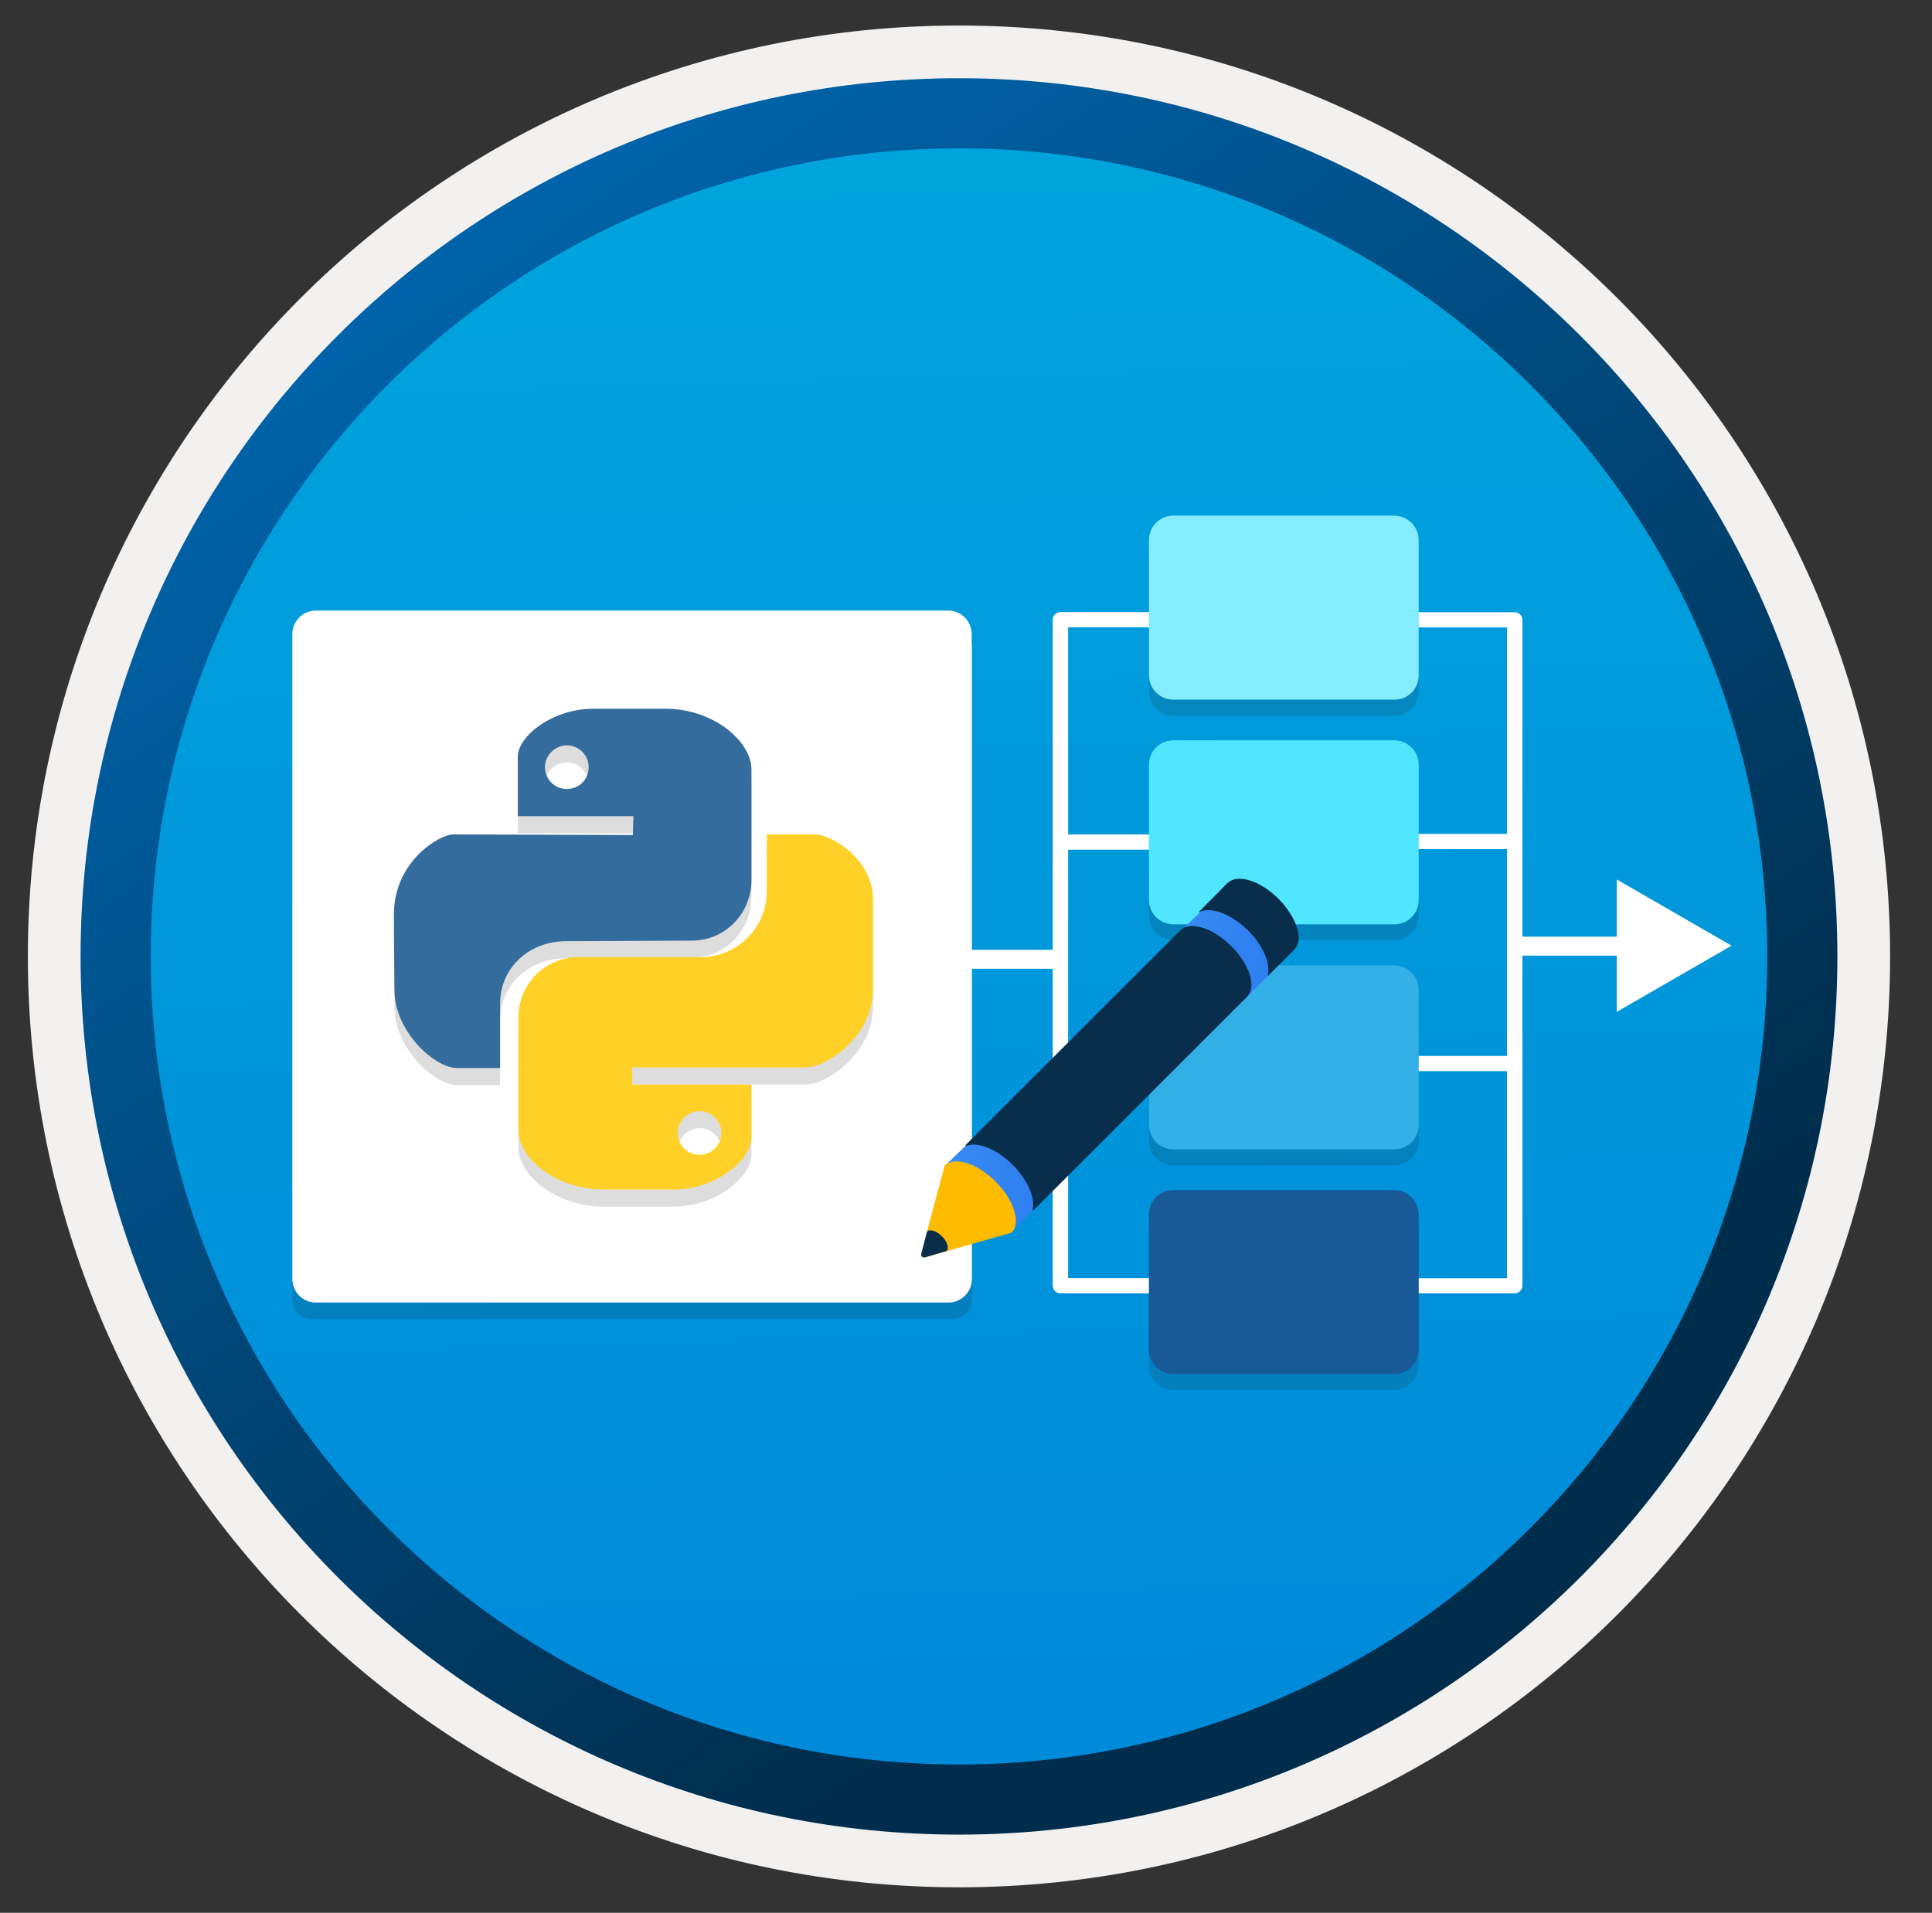<svg width="103" height="102" viewBox="0 0 103 102" fill="none" xmlns="http://www.w3.org/2000/svg">
<rect x="0" y="0" width="103" height="102" fill="#333333" stroke="none"/>
<path d="M51.126 97.811C25.276 97.811 4.316 76.861 4.316 51.001C4.316 25.141 25.276 4.191 51.126 4.191C76.976 4.191 97.936 25.151 97.936 51.001C97.936 76.851 76.976 97.811 51.126 97.811Z" fill="url(#paint0_linear_423_3937)"/>
<path fill-rule="evenodd" clip-rule="evenodd" d="M97.026 51.001C97.026 76.351 76.476 96.901 51.126 96.901C25.776 96.901 5.226 76.351 5.226 51.001C5.226 25.651 25.776 5.101 51.126 5.101C76.476 5.101 97.026 25.651 97.026 51.001ZM51.126 1.361C78.546 1.361 100.766 23.581 100.766 51.001C100.766 78.421 78.536 100.641 51.126 100.641C23.706 100.641 1.486 78.411 1.486 51.001C1.486 23.581 23.706 1.361 51.126 1.361Z" fill="#F2F1F0"/>
<path fill-rule="evenodd" clip-rule="evenodd" d="M94.216 51.001C94.216 74.801 74.926 94.091 51.126 94.091C27.326 94.091 8.036 74.801 8.036 51.001C8.036 27.201 27.326 7.911 51.126 7.911C74.926 7.911 94.216 27.201 94.216 51.001ZM51.126 4.171C76.986 4.171 97.956 25.141 97.956 51.001C97.956 76.861 76.986 97.831 51.126 97.831C25.266 97.831 4.296 76.861 4.296 51.001C4.296 25.141 25.256 4.171 51.126 4.171Z" fill="url(#paint1_linear_423_3937)"/>
<path opacity="0.15" d="M50.775 70.338C51.355 70.338 51.815 69.879 51.815 69.299V34.078H15.585V69.308C15.585 69.888 16.044 70.349 16.625 70.349L50.775 70.338Z" fill="#1F1D20"/>
<path d="M51.804 34.379V33.819C51.804 33.118 51.245 32.559 50.544 32.559H16.845C16.145 32.559 15.585 33.118 15.585 33.819V34.438V35.008V68.198C15.585 68.898 16.145 69.459 16.845 69.459H50.554C51.255 69.459 51.815 68.898 51.815 68.198V34.449C51.815 34.419 51.804 34.408 51.804 34.379Z" fill="white"/>
<path d="M66.964 56.329H56.534V57.139H66.964V56.329Z" fill="white"/>
<path d="M66.964 44.498H56.534V45.309H66.964V44.498Z" fill="white"/>
<path d="M66.975 68.969H56.535C56.315 68.969 56.124 68.789 56.124 68.559V33.048C56.124 32.828 56.304 32.639 56.535 32.639H66.965V33.449H56.944V68.149H66.975V68.969Z" fill="white"/>
<path d="M56.564 50.649H48.714V51.659H56.564V50.649Z" fill="white"/>
<path d="M80.754 44.468H70.314V45.278H80.754V44.468Z" fill="white"/>
<path d="M80.754 56.308H70.314V57.118H80.754V56.308Z" fill="white"/>
<path d="M80.745 68.968H70.314V68.158H80.344V33.458H70.314V32.648H80.754C80.975 32.648 81.165 32.828 81.165 33.058V68.568C81.154 68.788 80.975 68.968 80.745 68.968Z" fill="white"/>
<path d="M90.934 49.948H80.714V50.958H90.934V49.948Z" fill="white"/>
<path opacity="0.15" d="M74.324 28.358H62.554C61.834 28.358 61.254 28.938 61.254 29.658V36.868C61.254 37.588 61.834 38.168 62.554 38.168H74.334C75.054 38.178 75.634 37.598 75.634 36.868V29.668C75.634 28.928 75.044 28.358 74.324 28.358Z" fill="#1F1D20"/>
<path opacity="0.15" d="M74.324 52.338H62.554C61.834 52.338 61.254 52.918 61.254 53.638V60.848C61.254 61.568 61.834 62.148 62.554 62.148H74.334C75.054 62.148 75.634 61.568 75.634 60.848V53.648C75.634 52.918 75.044 52.338 74.324 52.338Z" fill="#1F1D20"/>
<path opacity="0.15" d="M74.324 40.318H62.554C61.834 40.318 61.254 40.898 61.254 41.618V48.828C61.254 49.548 61.834 50.128 62.554 50.128H74.334C75.054 50.138 75.634 49.558 75.634 48.828V41.618C75.634 40.908 75.044 40.318 74.324 40.318Z" fill="#1F1D20"/>
<path opacity="0.15" d="M74.324 64.308H62.554C61.834 64.308 61.254 64.888 61.254 65.608V72.818C61.254 73.538 61.834 74.118 62.554 74.118H74.334C75.054 74.118 75.634 73.538 75.634 72.818V65.608C75.634 64.898 75.044 64.308 74.324 64.308Z" fill="#1F1D20"/>
<path d="M74.324 27.498H62.554C61.834 27.498 61.254 28.078 61.254 28.798V36.008C61.254 36.728 61.834 37.308 62.554 37.308H74.334C75.054 37.318 75.634 36.738 75.634 36.008V28.808C75.634 28.078 75.044 27.498 74.324 27.498Z" fill="#84ECFD"/>
<path d="M74.324 51.478H62.554C61.834 51.478 61.254 52.058 61.254 52.778V59.988C61.254 60.708 61.834 61.288 62.554 61.288H74.334C75.054 61.288 75.634 60.708 75.634 59.988V52.788C75.634 52.058 75.044 51.478 74.324 51.478Z" fill="#32B0E7"/>
<path d="M74.324 39.478H62.554C61.834 39.478 61.254 40.058 61.254 40.778V47.988C61.254 48.708 61.834 49.288 62.554 49.288H74.334C75.054 49.298 75.634 48.718 75.634 47.988V40.778C75.634 40.058 75.044 39.478 74.324 39.478Z" fill="#50E6FF"/>
<path d="M74.324 63.458H62.554C61.834 63.458 61.254 64.038 61.254 64.758V71.968C61.254 72.688 61.834 73.268 62.554 73.268H74.334C75.054 73.268 75.634 72.688 75.634 71.968V64.758C75.634 64.048 75.044 63.458 74.324 63.458Z" fill="#185A97"/>
<path d="M86.194 46.898L92.314 50.428L86.194 53.958V46.898Z" fill="white"/>
<path opacity="0.15" d="M30.185 51.099L36.886 51.068C38.648 51.068 40.094 49.621 40.063 47.765C40.063 47.765 40.063 42.071 40.063 41.945C40.063 40.435 38.018 38.705 35.502 38.705C34.243 38.705 32.733 38.705 31.632 38.705C29.43 38.705 27.606 40.184 27.606 41.253C27.606 41.41 27.606 42.732 27.606 44.43H33.772L33.74 45.437C33.74 45.437 24.397 45.406 24.145 45.406C23.485 45.406 21 46.79 21 49.684C21 51.225 21.031 52.83 21.031 53.711C21.031 55.913 23.17 57.863 24.366 57.863C24.491 57.863 25.404 57.863 26.662 57.863V54.434C26.662 52.484 28.235 51.099 30.185 51.099ZM30.217 42.983C29.556 42.983 29.053 42.449 29.053 41.819C29.053 41.19 29.588 40.655 30.217 40.655C30.846 40.655 31.381 41.159 31.381 41.819C31.381 42.48 30.877 42.983 30.217 42.983Z" fill="#1F1D20"/>
<path opacity="0.15" d="M43.461 45.406C43.335 45.406 42.265 45.406 40.881 45.406V48.426C40.881 50.376 39.308 51.949 37.358 51.949H30.846C29.053 51.949 27.637 53.396 27.637 55.158C27.637 55.158 27.637 61.072 27.637 61.166C27.637 62.739 29.713 64.343 32.199 64.343C32.985 64.343 35.282 64.343 35.942 64.343C38.144 64.343 40.063 62.77 40.063 61.575C40.063 61.418 40.063 60.254 40.063 58.744H33.709V57.831C33.709 57.831 42.863 57.831 42.957 57.831C44.09 57.831 46.544 56.164 46.544 53.679C46.544 51.194 46.544 51.131 46.544 48.897C46.544 46.664 44.247 45.406 43.461 45.406ZM37.295 60.159C37.955 60.159 38.459 60.694 38.459 61.323C38.459 61.984 37.924 62.487 37.295 62.487C36.634 62.487 36.131 61.953 36.131 61.323C36.131 60.694 36.666 60.159 37.295 60.159Z" fill="#1F1D20"/>
<path d="M30.185 50.189L36.886 50.158C38.648 50.158 40.094 48.711 40.063 46.855C40.063 46.855 40.063 41.161 40.063 41.035C40.063 39.525 38.018 37.795 35.502 37.795C34.243 37.795 32.733 37.795 31.632 37.795C29.43 37.795 27.606 39.273 27.606 40.343C27.606 40.5 27.606 41.822 27.606 43.52H33.772L33.74 44.527C33.74 44.527 24.397 44.495 24.145 44.495C23.485 44.495 21 45.88 21 48.774C21 50.315 21.031 51.92 21.031 52.8C21.031 55.002 23.17 56.953 24.366 56.953C24.491 56.953 25.404 56.953 26.662 56.953V53.524C26.662 51.574 28.235 50.189 30.185 50.189ZM30.217 42.073C29.556 42.073 29.053 41.538 29.053 40.909C29.053 40.28 29.588 39.745 30.217 39.745C30.846 39.745 31.381 40.249 31.381 40.909C31.381 41.57 30.877 42.073 30.217 42.073Z" fill="#336C9D"/>
<path d="M43.461 44.495C43.335 44.495 42.265 44.495 40.881 44.495V47.515C40.881 49.466 39.308 51.039 37.358 51.039H30.846C29.053 51.039 27.637 52.486 27.637 54.247C27.637 54.247 27.637 60.161 27.637 60.256C27.637 61.829 29.713 63.433 32.199 63.433C32.985 63.433 35.282 63.433 35.942 63.433C38.144 63.433 40.063 61.86 40.063 60.665C40.063 60.508 40.063 59.344 40.063 57.834H33.709V56.921C33.709 56.921 42.863 56.921 42.957 56.921C44.09 56.921 46.544 55.254 46.544 52.769C46.544 50.284 46.544 50.221 46.544 47.987C46.544 45.754 44.247 44.495 43.461 44.495ZM37.295 59.249C37.955 59.249 38.459 59.784 38.459 60.413C38.459 61.074 37.924 61.577 37.295 61.577C36.634 61.577 36.131 61.042 36.131 60.413C36.131 59.784 36.666 59.249 37.295 59.249Z" fill="#FFD128"/>
<path d="M64.203 48.432L62.803 49.782L66.263 53.372L68.353 51.282L67.673 48.152L64.203 48.432Z" fill="url(#paint2_linear_423_3937)"/>
<path d="M51.803 60.792L50.403 62.132L53.903 65.712L55.913 63.692L55.243 60.552L51.803 60.792Z" fill="url(#paint3_linear_423_3937)"/>
<path d="M68.163 47.932C67.193 46.962 65.993 46.582 65.463 47.072H65.453L63.923 48.622C63.913 48.632 63.923 48.652 63.943 48.642C64.523 48.322 65.623 48.722 66.533 49.612C67.353 50.432 67.753 51.412 67.583 52.022C67.583 52.042 67.593 52.052 67.603 52.032L69.003 50.642L69.013 50.632C69.013 50.632 69.013 50.632 69.013 50.622L69.023 50.612C69.513 50.112 69.133 48.912 68.163 47.932Z" fill="#092E4C"/>
<path d="M65.644 50.452C64.684 49.492 63.504 49.112 62.954 49.582L51.484 61.052C51.464 61.072 51.484 61.112 51.514 61.102C52.124 60.872 53.134 61.262 53.994 62.122C54.794 62.922 55.194 63.872 55.054 64.492C55.044 64.522 55.094 64.552 55.114 64.522L66.514 53.122C66.984 52.592 66.614 51.412 65.644 50.452Z" fill="#092E4C"/>
<path d="M53.083 63.012C52.093 62.022 50.883 61.652 50.363 62.152V62.162L49.423 65.672C49.573 65.522 49.663 65.792 49.943 66.072C50.233 66.352 50.123 66.302 49.973 66.452L49.303 67.052L53.933 65.732C54.443 65.212 54.063 63.992 53.083 63.012Z" fill="#FFBB00"/>
<path d="M50.213 65.922C49.933 65.642 49.583 65.522 49.423 65.672L49.113 66.862C49.083 66.982 49.193 67.082 49.303 67.052L50.463 66.712C50.613 66.562 50.503 66.202 50.213 65.922Z" fill="#092E4C"/>
<defs>
<linearGradient id="paint0_linear_423_3937" x1="49.352" y1="-13.789" x2="53.334" y2="131.981" gradientUnits="userSpaceOnUse">
<stop stop-color="#00ABDE"/>
<stop offset="1" stop-color="#007ED8"/>
</linearGradient>
<linearGradient id="paint1_linear_423_3937" x1="2.557" y1="-20.622" x2="98.084" y2="120.26" gradientUnits="userSpaceOnUse">
<stop stop-color="#007ED8"/>
<stop offset="0.707" stop-color="#002D4C"/>
</linearGradient>
<linearGradient id="paint2_linear_423_3937" x1="62.805" y1="50.763" x2="68.35" y2="50.763" gradientUnits="userSpaceOnUse">
<stop stop-color="#388CF4"/>
<stop offset="1" stop-color="#2C7CEF"/>
</linearGradient>
<linearGradient id="paint3_linear_423_3937" x1="50.403" y1="63.13" x2="55.913" y2="63.13" gradientUnits="userSpaceOnUse">
<stop stop-color="#388CF4"/>
<stop offset="1" stop-color="#2C7CEF"/>
</linearGradient>
</defs>
</svg>
